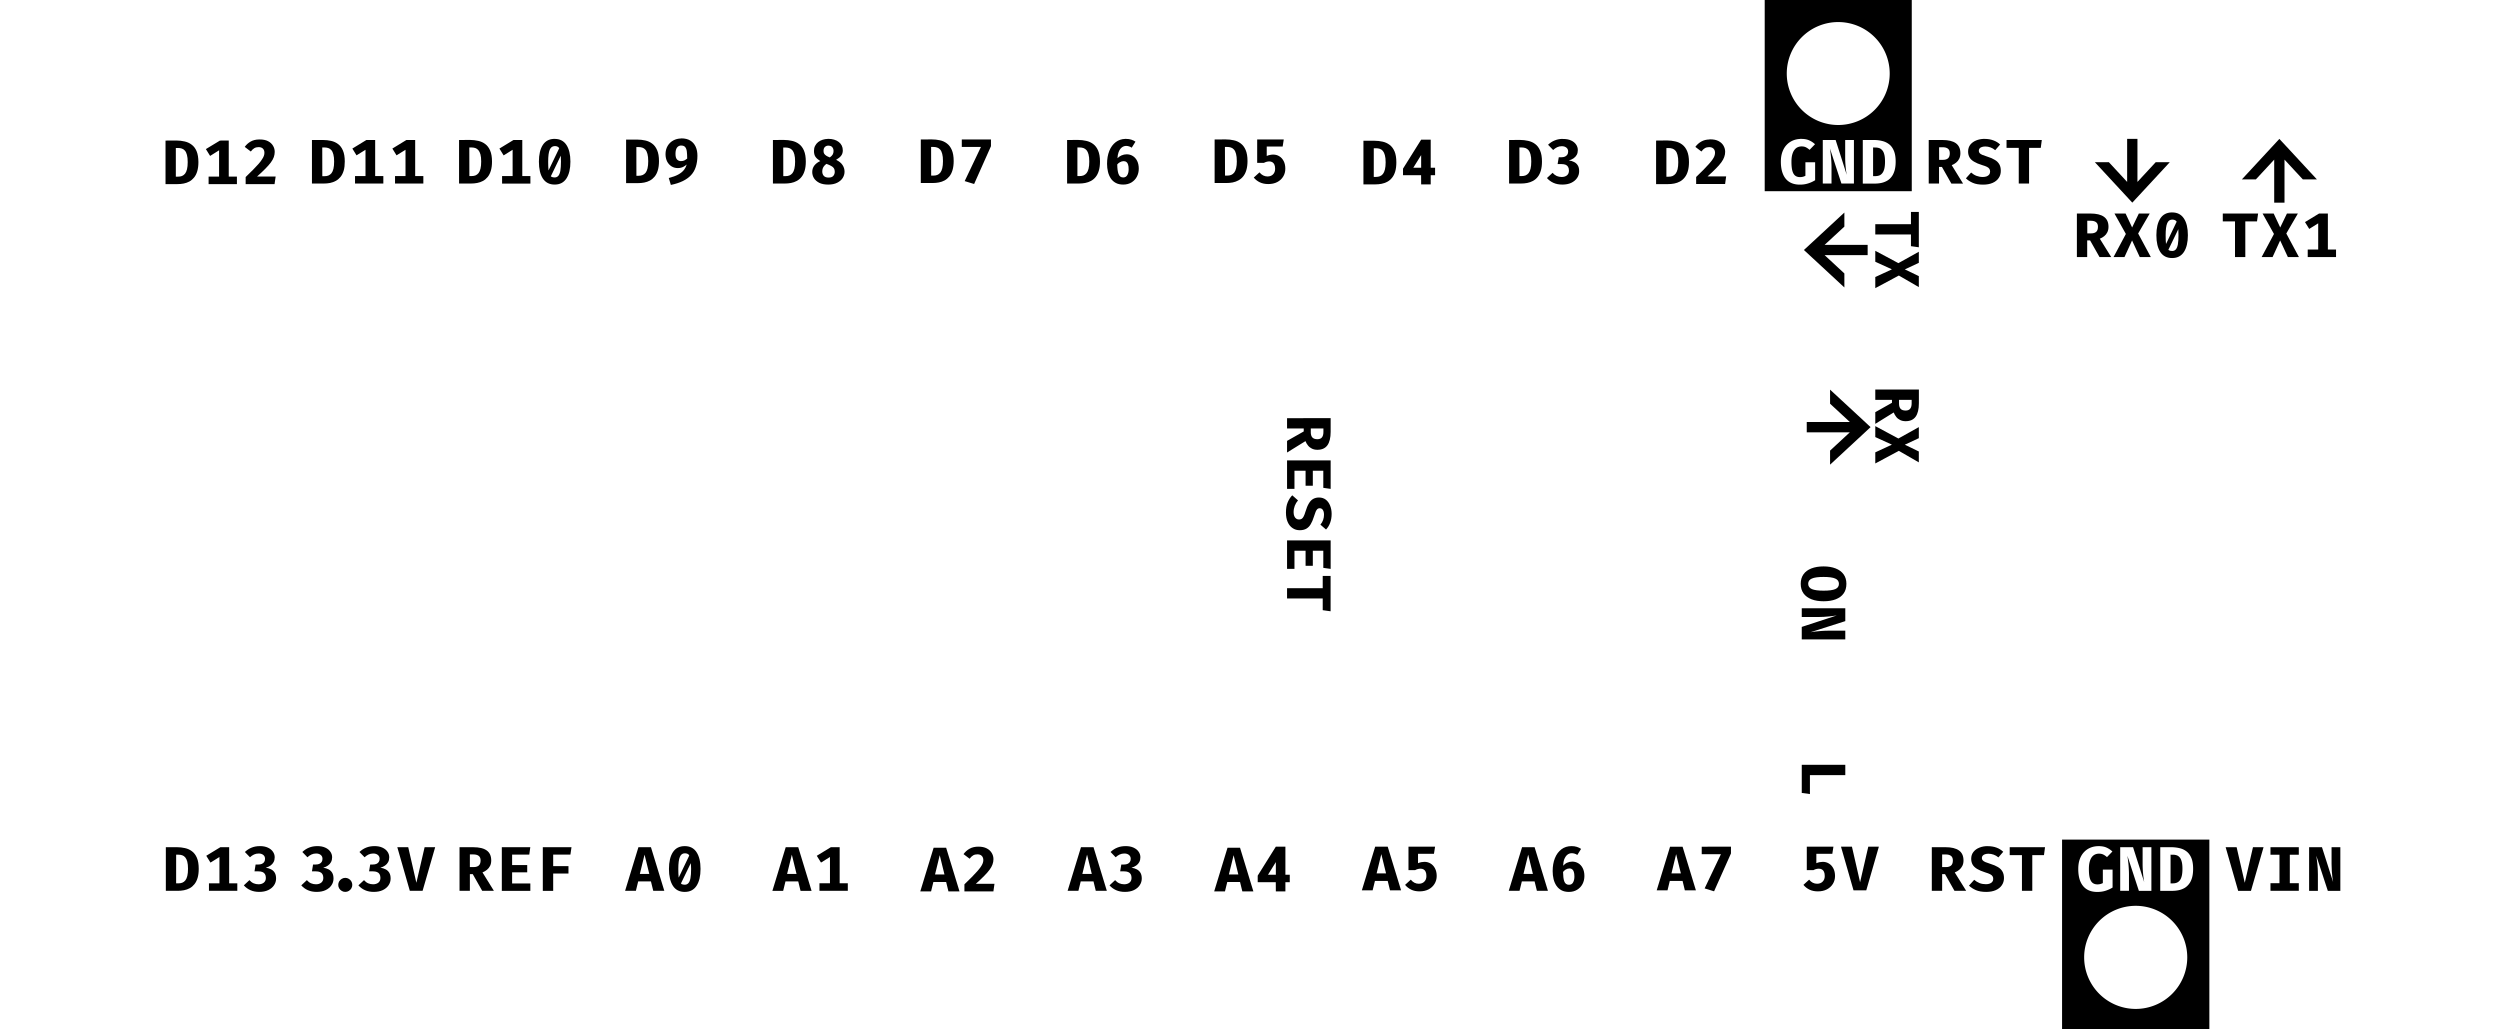 <?xml version="1.0" encoding="UTF-8" standalone="no"?>
<!-- Created with Inkscape (http://www.inkscape.org/) -->

<svg
   width="3.4in"
   height="1.4in"
   viewBox="0 0 43.18 17.78"
   version="1.1"
   id="svg5"
   sodipodi:docname="front-2x.svg"
   inkscape:version="1.1.2 (b8e25be833, 2022-02-05)"
   xmlns:inkscape="http://www.inkscape.org/namespaces/inkscape"
   xmlns:sodipodi="http://sodipodi.sourceforge.net/DTD/sodipodi-0.dtd"
   xmlns="http://www.w3.org/2000/svg"
   xmlns:svg="http://www.w3.org/2000/svg">
  <sodipodi:namedview
     id="namedview7"
     pagecolor="#ffffff"
     bordercolor="#999999"
     borderopacity="1"
     inkscape:pageshadow="0"
     inkscape:pageopacity="0"
     inkscape:pagecheckerboard="false"
     inkscape:document-units="in"
     showgrid="true"
     showguides="true"
     inkscape:guide-bbox="true"
     inkscape:snap-midpoints="false"
     inkscape:snap-object-midpoints="true"
     inkscape:zoom="4"
     inkscape:cx="151.75"
     inkscape:cy="88.75"
     inkscape:window-width="2558"
     inkscape:window-height="1253"
     inkscape:window-x="-8"
     inkscape:window-y="-8"
     inkscape:window-maximized="1"
     inkscape:current-layer="layer3"
     inkscape:snap-smooth-nodes="true"
     inkscape:snap-intersection-paths="true"
     inkscape:snap-grids="true"
     inkscape:snap-bbox="true"
     inkscape:snap-bbox-midpoints="true"
     inkscape:snap-global="true"
     inkscape:snap-nodes="true"
     inkscape:snap-others="false"
     inkscape:object-paths="true"
     inkscape:lockguides="false"
     scale-x="25.4"
     viewbox-width="43.18"
     viewbox-x="0"
     units="in">
    <inkscape:grid
       type="xygrid"
       id="grid1114"
       units="mm"
       spacingx="0.254"
       spacingy="0.254"
       empspacing="5"
       originx="-4.5617677e-07"
       originy="0" />
  </sodipodi:namedview>
  <defs
     id="defs2">
    <rect
       x="-6.75"
       y="54.5"
       width="177.25"
       height="9.5"
       id="rect95036" />
  </defs>
  <g
     inkscape:groupmode="layer"
     id="layer3"
     inkscape:label="SILKSCREEN"
     style="display:inline;mix-blend-mode:normal">
    <path
       id="text111349"
       style="font-weight:bold;font-size:1.058px;line-height:1.25;font-family:'Fira Code';-inkscape-font-specification:'Fira Code Bold';font-variant-ligatures:none;letter-spacing:0.04px;writing-mode:lr-tb;fill:#000000;stroke-width:0.265"
       d="m 22.23,7.223 v 0.178 h 0.288 v 0.051 l -0.288,0.163 v 0.201 l 0.318,-0.197 c 0.011,0.028 0.026,0.054 0.044,0.076 0.018,0.023 0.041,0.041 0.068,0.054 0.027,0.013 0.058,0.02 0.094,0.02 0.078,0 0.135,-0.026 0.173,-0.078 0.037,-0.052 0.056,-0.13 0.056,-0.232 v -0.237 z m 0.41,0.178 h 0.218 v 0.059 c 0,0.042 -0.008,0.073 -0.025,0.094 -0.016,0.021 -0.042,0.032 -0.079,0.032 -0.04,0 -0.069,-0.01 -0.087,-0.03 -0.018,-0.02 -0.027,-0.05 -0.027,-0.088 z m -0.41,0.551 v 0.492 h 0.128 V 8.13 h 0.192 v 0.26 h 0.125 V 8.13 h 0.181 v 0.296 l 0.127,0.018 v -0.492 z m 0.09,0.603 c -0.031,0.031 -0.057,0.071 -0.078,0.119 -0.021,0.048 -0.031,0.108 -0.031,0.179 0,0.064 0.01,0.119 0.03,0.164 0.02,0.046 0.048,0.08 0.084,0.104 0.036,0.025 0.077,0.037 0.124,0.037 0.046,0 0.084,-0.009 0.115,-0.027 0.03,-0.018 0.056,-0.044 0.075,-0.078 0.02,-0.034 0.038,-0.074 0.052,-0.121 0.013,-0.04 0.024,-0.071 0.033,-0.094 0.01,-0.022 0.02,-0.038 0.031,-0.047 0.011,-0.009 0.024,-0.013 0.04,-0.013 0.016,0 0.029,0.005 0.04,0.014 0.011,0.009 0.019,0.023 0.025,0.04 0.006,0.017 0.008,0.036 0.008,0.059 0,0.03 -0.005,0.06 -0.015,0.089 -0.01,0.029 -0.026,0.057 -0.047,0.082 l 0.097,0.084 c 0.031,-0.033 0.055,-0.071 0.071,-0.116 0.017,-0.045 0.026,-0.096 0.026,-0.154 0,-0.052 -0.009,-0.099 -0.026,-0.142 -0.017,-0.043 -0.042,-0.078 -0.074,-0.103 -0.033,-0.025 -0.072,-0.038 -0.118,-0.038 -0.038,0 -0.071,0.008 -0.1,0.024 -0.029,0.016 -0.054,0.042 -0.075,0.078 -0.022,0.036 -0.041,0.083 -0.059,0.142 -0.01,0.035 -0.021,0.063 -0.031,0.082 -0.01,0.02 -0.021,0.034 -0.034,0.042 -0.013,0.008 -0.029,0.012 -0.047,0.012 -0.02,0 -0.036,-0.006 -0.05,-0.016 -0.014,-0.01 -0.024,-0.025 -0.032,-0.044 -0.007,-0.019 -0.011,-0.041 -0.011,-0.066 0,-0.04 0.007,-0.077 0.02,-0.111 0.013,-0.034 0.032,-0.065 0.056,-0.093 z m -0.09,0.779 v 0.492 h 0.128 V 9.512 h 0.192 v 0.26 h 0.125 V 9.512 h 0.181 v 0.296 l 0.127,0.018 V 9.334 Z M 22.846,9.948 V 10.159 H 22.23 V 10.337 h 0.616 v 0.202 l 0.136,0.019 V 9.948 Z"
       inkscape:label="RESET" />
    <g
       id="g99435"
       inkscape:label="J2"
       style="fill:#000000">
      <path
         id="text54912"
         style="font-weight:bold;font-size:1.058px;line-height:1.25;font-family:'Fira Code';-inkscape-font-specification:'Fira Code Bold';font-variant-ligatures:none;letter-spacing:0.04px;fill:#000000;stroke-width:1"
         inkscape:label="D13"
         d="m 16.934,55.148 c -0.196,0 -0.374,0.032 -0.535,0.098 -0.161,0.064 -0.308,0.159 -0.438,0.285 l 0.332,0.344 c 0.081,-0.077 0.168,-0.136 0.26,-0.18 0.093,-0.044 0.195,-0.066 0.309,-0.066 0.122,0 0.222,0.032 0.299,0.094 0.077,0.062 0.113,0.145 0.113,0.252 0,0.082 -0.018,0.151 -0.055,0.207 -0.037,0.055 -0.088,0.096 -0.152,0.123 -0.064,0.027 -0.137,0.041 -0.221,0.041 h -0.186 l -0.072,0.447 h 0.258 c 0.103,0 0.189,0.014 0.26,0.043 0.072,0.029 0.127,0.074 0.164,0.137 0.038,0.062 0.059,0.143 0.059,0.244 0,0.135 -0.046,0.24 -0.135,0.312 -0.089,0.071 -0.203,0.107 -0.344,0.107 -0.112,0 -0.219,-0.022 -0.32,-0.064 -0.1,-0.044 -0.191,-0.113 -0.273,-0.207 l -0.365,0.34 c 0.119,0.135 0.263,0.241 0.432,0.316 0.168,0.074 0.358,0.111 0.57,0.111 0.228,10e-7 0.424,-0.039 0.588,-0.117 0.164,-0.079 0.291,-0.185 0.379,-0.316 0.089,-0.131 0.133,-0.278 0.133,-0.438 0,-0.153 -0.029,-0.278 -0.086,-0.375 -0.057,-0.097 -0.137,-0.171 -0.238,-0.223 -0.1,-0.053 -0.216,-0.09 -0.348,-0.107 0.118,-0.034 0.22,-0.08 0.307,-0.141 0.088,-0.06 0.155,-0.136 0.203,-0.225 0.048,-0.09 0.072,-0.196 0.072,-0.316 0,-0.133 -0.039,-0.252 -0.115,-0.361 -0.075,-0.111 -0.185,-0.2 -0.33,-0.266 -0.144,-0.067 -0.318,-0.1 -0.523,-0.1 z m -6.125,0.07 v 2.844 h 0.766 c 0.142,0 0.282,-0.013 0.416,-0.039 0.134,-0.026 0.259,-0.07 0.375,-0.133 0.116,-0.063 0.217,-0.15 0.305,-0.26 0.089,-0.109 0.158,-0.246 0.207,-0.41 0.049,-0.165 0.074,-0.363 0.074,-0.594 0,-0.294 -0.04,-0.534 -0.119,-0.717 -0.079,-0.185 -0.187,-0.326 -0.322,-0.426 -0.134,-0.101 -0.286,-0.17 -0.457,-0.207 -0.17,-0.038 -0.345,-0.059 -0.527,-0.059 z m 3.553,0 -0.918,0.559 0.275,0.445 0.584,-0.365 v 1.715 H 13.619 V 58.062 h 1.848 v -0.49 h -0.531 V 55.219 Z m -2.881,0.488 H 11.625 c 0.089,0 0.171,0.012 0.248,0.037 0.077,0.025 0.143,0.071 0.199,0.137 0.057,0.066 0.101,0.157 0.133,0.277 0.033,0.12 0.049,0.277 0.049,0.469 0,0.187 -0.015,0.342 -0.045,0.465 -0.03,0.123 -0.073,0.22 -0.129,0.291 -0.056,0.07 -0.123,0.12 -0.201,0.15 -0.077,0.029 -0.161,0.043 -0.254,0.043 h -0.145 z"
         transform="scale(0.265)" />
      <path
         id="text57398"
         style="font-weight:bold;font-size:1.058px;line-height:1.25;font-family:'Fira Code';-inkscape-font-specification:'Fira Code Bold';font-variant-ligatures:none;fill:#000000;stroke-width:1"
         inkscape:label="3.3V"
         d="m 20.678,55.148 c -0.196,0 -0.374,0.032 -0.535,0.098 -0.161,0.064 -0.308,0.159 -0.438,0.285 l 0.332,0.344 c 0.081,-0.077 0.168,-0.136 0.26,-0.18 0.093,-0.044 0.195,-0.066 0.309,-0.066 0.122,0 0.222,0.032 0.299,0.094 0.077,0.062 0.113,0.145 0.113,0.252 0,0.082 -0.018,0.151 -0.055,0.207 -0.037,0.055 -0.088,0.096 -0.152,0.123 -0.064,0.027 -0.137,0.041 -0.221,0.041 h -0.186 l -0.072,0.447 h 0.258 c 0.103,0 0.189,0.014 0.26,0.043 0.072,0.029 0.127,0.074 0.164,0.137 0.038,0.062 0.059,0.143 0.059,0.244 0,0.135 -0.046,0.24 -0.135,0.312 -0.089,0.071 -0.203,0.107 -0.344,0.107 -0.112,0 -0.219,-0.022 -0.32,-0.064 C 20.174,57.529 20.082,57.46 20,57.365 l -0.363,0.34 c 0.119,0.135 0.261,0.241 0.43,0.316 0.168,0.074 0.358,0.111 0.57,0.111 0.228,10e-7 0.424,-0.039 0.588,-0.117 0.164,-0.079 0.291,-0.185 0.379,-0.316 0.089,-0.131 0.133,-0.278 0.133,-0.438 0,-0.153 -0.029,-0.278 -0.086,-0.375 -0.057,-0.097 -0.137,-0.171 -0.238,-0.223 -0.1,-0.053 -0.214,-0.09 -0.346,-0.107 0.118,-0.034 0.219,-0.08 0.305,-0.141 0.088,-0.06 0.155,-0.136 0.203,-0.225 0.048,-0.09 0.072,-0.196 0.072,-0.316 0,-0.133 -0.039,-0.252 -0.115,-0.361 -0.075,-0.111 -0.185,-0.2 -0.33,-0.266 -0.144,-0.067 -0.318,-0.1 -0.523,-0.1 z m 3.723,0 c -0.196,0 -0.374,0.032 -0.535,0.098 -0.161,0.064 -0.308,0.159 -0.438,0.285 l 0.334,0.344 c 0.081,-0.077 0.166,-0.136 0.258,-0.18 0.093,-0.044 0.195,-0.066 0.309,-0.066 0.122,0 0.222,0.032 0.299,0.094 0.077,0.062 0.115,0.145 0.115,0.252 0,0.082 -0.02,0.151 -0.057,0.207 -0.037,0.055 -0.086,0.096 -0.15,0.123 -0.064,0.027 -0.139,0.041 -0.223,0.041 h -0.184 l -0.074,0.447 H 24.312 c 0.103,0 0.189,0.014 0.26,0.043 0.072,0.029 0.127,0.074 0.164,0.137 0.038,0.062 0.059,0.143 0.059,0.244 0,0.135 -0.044,0.24 -0.133,0.312 -0.089,0.071 -0.205,0.107 -0.346,0.107 -0.112,0 -0.219,-0.022 -0.32,-0.064 -0.1,-0.044 -0.189,-0.113 -0.271,-0.207 l -0.365,0.34 c 0.119,0.135 0.261,0.241 0.43,0.316 0.168,0.074 0.358,0.111 0.57,0.111 0.228,10e-7 0.426,-0.039 0.59,-0.117 0.164,-0.079 0.289,-0.185 0.377,-0.316 0.089,-0.131 0.133,-0.278 0.133,-0.438 0,-0.153 -0.029,-0.278 -0.086,-0.375 -0.057,-0.097 -0.137,-0.171 -0.238,-0.223 -0.1,-0.053 -0.214,-0.09 -0.346,-0.107 0.118,-0.034 0.219,-0.08 0.305,-0.141 0.088,-0.06 0.155,-0.136 0.203,-0.225 0.048,-0.09 0.072,-0.196 0.072,-0.316 0,-0.133 -0.039,-0.252 -0.115,-0.361 -0.075,-0.111 -0.185,-0.2 -0.33,-0.266 -0.144,-0.067 -0.318,-0.1 -0.523,-0.1 z m 1.494,0.07 0.816,2.844 h 0.832 l 0.82,-2.844 h -0.688 l -0.537,2.318 -0.531,-2.318 z m -3.391,1.998 c -0.083,0 -0.159,0.022 -0.229,0.064 -0.07,0.041 -0.127,0.096 -0.168,0.166 -0.041,0.068 -0.061,0.145 -0.061,0.229 0,0.082 0.02,0.157 0.061,0.227 0.041,0.07 0.098,0.125 0.168,0.166 0.07,0.042 0.145,0.064 0.229,0.064 0.085,10e-7 0.162,-0.022 0.23,-0.064 0.07,-0.041 0.125,-0.096 0.166,-0.166 0.041,-0.07 0.061,-0.145 0.061,-0.227 0,-0.083 -0.02,-0.16 -0.061,-0.229 -0.041,-0.07 -0.096,-0.125 -0.166,-0.166 -0.068,-0.042 -0.146,-0.064 -0.23,-0.064 z"
         transform="scale(0.265)" />
      <path
         id="text76286"
         style="font-weight:bold;font-size:1.058px;line-height:1.25;font-family:'Fira Code';-inkscape-font-specification:'Fira Code Bold';font-variant-ligatures:none;letter-spacing:0.04px;fill:#000000;stroke-width:1"
         inkscape:label="REF"
         d="M 29.951,55.219 V 58.062 H 30.625 v -1.088 h 0.189 l 0.615,1.088 h 0.762 l -0.744,-1.201 c 0.107,-0.042 0.203,-0.098 0.289,-0.168 0.086,-0.07 0.154,-0.155 0.205,-0.256 0.051,-0.101 0.076,-0.22 0.076,-0.355 0,-0.294 -0.098,-0.511 -0.295,-0.652 -0.197,-0.141 -0.49,-0.211 -0.877,-0.211 z m 2.756,0 v 2.844 h 1.859 v -0.482 h -1.188 v -0.727 h 0.984 v -0.473 h -0.984 v -0.682 h 1.119 l 0.066,-0.48 z m 2.672,0 v 2.844 h 0.676 v -1.129 h 0.996 v -0.482 h -0.996 v -0.752 h 1.123 l 0.07,-0.48 z M 30.625,55.689 h 0.223 c 0.157,0 0.276,0.033 0.355,0.096 0.081,0.062 0.121,0.16 0.121,0.297 0,0.15 -0.039,0.26 -0.115,0.328 -0.077,0.068 -0.188,0.104 -0.334,0.104 h -0.25 z"
         transform="scale(0.265)" />
      <path
         id="text77256"
         style="font-weight:bold;font-size:1.058px;line-height:1.25;font-family:'Fira Code';-inkscape-font-specification:'Fira Code Bold';font-variant-ligatures:none;letter-spacing:0.04px;fill:#000000;stroke-width:1"
         inkscape:label="A0"
         d="m 44.629,55.148 c -0.342,0 -0.597,0.13 -0.77,0.393 -0.171,0.261 -0.258,0.626 -0.258,1.094 10e-7,0.469 0.087,0.836 0.258,1.102 0.172,0.264 0.428,0.396 0.77,0.396 0.339,10e-7 0.595,-0.133 0.768,-0.396 0.174,-0.265 0.262,-0.633 0.262,-1.102 0,-0.468 -0.088,-0.833 -0.262,-1.094 -0.172,-0.263 -0.428,-0.393 -0.768,-0.393 z m -3.018,0.07 -0.869,2.844 h 0.703 l 0.15,-0.613 h 0.832 l 0.15,0.613 h 0.721 l -0.871,-2.844 z m 3.018,0.398 c 0.108,0 0.193,0.027 0.252,0.08 0.017,0.015 0.029,0.044 0.043,0.066 l -0.686,1.434 c -0.002,-0.016 -0.006,-0.022 -0.008,-0.039 -0.012,-0.135 -0.02,-0.31 -0.02,-0.523 0,-0.368 0.035,-0.629 0.102,-0.783 0.067,-0.156 0.171,-0.234 0.316,-0.234 z m -2.619,0.086 0.309,1.258 h -0.615 z m 3.014,0.555 c 0.009,0.118 0.021,0.212 0.021,0.377 0,0.253 -0.014,0.456 -0.043,0.607 -0.029,0.15 -0.075,0.259 -0.137,0.324 -0.06,0.066 -0.139,0.098 -0.236,0.098 -0.082,10e-7 -0.15,-0.014 -0.205,-0.041 -0.016,-0.009 -0.025,-0.034 -0.039,-0.047 z"
         transform="scale(0.265)" />
      <path
         id="text78498"
         style="font-weight:bold;font-size:1.058px;line-height:1.25;font-family:'Fira Code';-inkscape-font-specification:'Fira Code Bold';font-variant-ligatures:none;letter-spacing:0.04px;fill:#000000;stroke-width:1"
         inkscape:label="A1"
         d="m 51.211,55.219 -0.869,2.844 h 0.703 l 0.15,-0.615 h 0.832 l 0.15,0.615 h 0.719 l -0.869,-2.844 z m 2.941,0 -0.916,0.559 0.275,0.443 0.584,-0.365 v 1.715 H 53.41 V 58.062 h 1.848 v -0.492 h -0.531 V 55.219 Z m -2.543,0.484 0.307,1.258 h -0.615 z"
         transform="scale(0.265)" />
      <path
         id="text79690"
         style="font-weight:bold;font-size:1.058px;line-height:1.25;font-family:'Fira Code';-inkscape-font-specification:'Fira Code Bold';font-variant-ligatures:none;letter-spacing:0.04px;fill:#000000;stroke-width:1"
         inkscape:label="A2"
         d="m 63.771,55.182 c -0.228,0 -0.42,0.046 -0.576,0.135 -0.156,0.088 -0.288,0.204 -0.395,0.352 l 0.398,0.301 c 0.074,-0.101 0.151,-0.176 0.23,-0.221 0.079,-0.045 0.171,-0.066 0.279,-0.066 0.122,0 0.216,0.033 0.281,0.1 0.067,0.067 0.102,0.159 0.102,0.273 0,0.067 -0.013,0.137 -0.039,0.209 -0.026,0.071 -0.068,0.15 -0.127,0.234 -0.057,0.085 -0.135,0.181 -0.23,0.289 -0.094,0.108 -0.21,0.232 -0.348,0.371 -0.138,0.139 -0.301,0.3 -0.488,0.48 v 0.459 h 1.889 l 0.07,-0.494 h -1.215 c 0.216,-0.193 0.397,-0.365 0.543,-0.514 0.148,-0.149 0.267,-0.285 0.355,-0.406 0.089,-0.123 0.153,-0.238 0.191,-0.348 0.04,-0.111 0.059,-0.225 0.059,-0.34 0,-0.145 -0.037,-0.277 -0.111,-0.4 -0.072,-0.124 -0.182,-0.226 -0.328,-0.301 -0.145,-0.075 -0.325,-0.113 -0.541,-0.113 z m -2.92,0.072 -0.869,2.844 h 0.703 l 0.15,-0.613 h 0.832 l 0.15,0.613 h 0.721 l -0.871,-2.844 z m 0.398,0.484 0.309,1.258 h -0.615 z"
         transform="scale(0.265)" />
      <path
         id="text80640"
         style="font-weight:bold;font-size:1.058px;line-height:1.25;font-family:'Fira Code';-inkscape-font-specification:'Fira Code Bold';font-variant-ligatures:none;letter-spacing:0.04px;fill:#000000;stroke-width:1"
         inkscape:label="A3"
         d="m 73.357,55.148 c -0.196,0 -0.374,0.032 -0.535,0.098 -0.161,0.064 -0.308,0.159 -0.438,0.285 l 0.332,0.344 c 0.081,-0.077 0.166,-0.136 0.258,-0.18 0.093,-0.044 0.197,-0.066 0.311,-0.066 0.122,0 0.22,0.032 0.297,0.094 0.077,0.062 0.115,0.145 0.115,0.252 0,0.082 -0.018,0.151 -0.055,0.207 -0.037,0.055 -0.088,0.096 -0.152,0.123 -0.064,0.027 -0.137,0.041 -0.221,0.041 h -0.186 l -0.074,0.447 h 0.26 c 0.103,0 0.189,0.014 0.26,0.043 0.072,0.029 0.127,0.074 0.164,0.137 0.038,0.062 0.057,0.143 0.057,0.244 0,0.135 -0.044,0.24 -0.133,0.312 -0.089,0.071 -0.203,0.107 -0.344,0.107 -0.112,0 -0.219,-0.022 -0.32,-0.064 -0.1,-0.044 -0.191,-0.113 -0.273,-0.207 l -0.365,0.34 c 0.119,0.135 0.263,0.241 0.432,0.316 0.168,0.074 0.358,0.111 0.57,0.111 0.228,10e-7 0.424,-0.039 0.588,-0.117 0.164,-0.079 0.289,-0.185 0.377,-0.316 0.089,-0.131 0.135,-0.278 0.135,-0.438 0,-0.153 -0.029,-0.278 -0.086,-0.375 -0.057,-0.097 -0.137,-0.171 -0.238,-0.223 -0.1,-0.053 -0.216,-0.09 -0.348,-0.107 0.118,-0.034 0.22,-0.08 0.307,-0.141 0.088,-0.06 0.155,-0.136 0.203,-0.225 0.048,-0.09 0.072,-0.196 0.072,-0.316 0,-0.133 -0.039,-0.252 -0.115,-0.361 -0.075,-0.111 -0.185,-0.2 -0.33,-0.266 -0.144,-0.067 -0.318,-0.1 -0.523,-0.1 z m -2.902,0.07 -0.871,2.844 h 0.703 L 70.438,57.449 h 0.834 l 0.148,0.613 h 0.721 l -0.869,-2.844 z m 0.396,0.484 0.309,1.258 h -0.615 z"
         transform="scale(0.265)" />
      <path
         id="path101921"
         style="font-weight:bold;font-size:1.058px;line-height:1.25;font-family:'Fira Code';-inkscape-font-specification:'Fira Code Bold';font-variant-ligatures:none;letter-spacing:0.04px;fill:#000000;stroke-width:1"
         inkscape:label="A4"
         d="m 83.156,55.182 -1.182,1.889 V 57.5 h 1.178 l 0.004,0.598 h 0.623 V 57.5 h 0.285 v -0.486 h -0.285 v -1.832 z m -3.15,0.072 -0.869,2.844 h 0.703 l 0.15,-0.613 h 0.832 l 0.15,0.613 h 0.719 l -0.869,-2.844 z m 0.398,0.484 0.307,1.258 H 80.096 Z M 83.156,56.188 v 0.826 h -0.512 z"
         transform="scale(0.265)" />
      <path
         id="text82782"
         style="font-weight:bold;font-size:1.058px;line-height:1.25;font-family:'Fira Code';-inkscape-font-specification:'Fira Code Bold';font-variant-ligatures:none;letter-spacing:0.04px;fill:#000000;stroke-width:1"
         inkscape:label="A5"
         d="m 89.631,55.184 -0.869,2.844 h 0.703 l 0.15,-0.613 h 0.832 l 0.15,0.613 h 0.721 l -0.871,-2.844 z m 2.17,0 v 1.527 h 0.436 c 0.063,-0.036 0.125,-0.059 0.184,-0.072 0.059,-0.014 0.114,-0.021 0.166,-0.021 0.077,0 0.144,0.016 0.201,0.049 0.057,0.031 0.101,0.083 0.133,0.154 0.033,0.071 0.049,0.166 0.049,0.283 0,0.148 -0.045,0.268 -0.137,0.359 -0.09,0.092 -0.211,0.137 -0.361,0.137 -0.098,0 -0.193,-0.021 -0.283,-0.066 -0.089,-0.046 -0.168,-0.114 -0.236,-0.201 l -0.373,0.34 c 0.105,0.129 0.238,0.233 0.396,0.311 0.159,0.077 0.34,0.113 0.547,0.113 0.223,0 0.419,-0.043 0.586,-0.129 0.167,-0.088 0.296,-0.208 0.389,-0.359 0.094,-0.152 0.143,-0.322 0.143,-0.514 0,-0.191 -0.037,-0.356 -0.109,-0.494 -0.071,-0.138 -0.167,-0.245 -0.289,-0.318 -0.12,-0.074 -0.254,-0.111 -0.4,-0.111 -0.063,0 -0.131,0.008 -0.205,0.021 -0.074,0.014 -0.145,0.036 -0.215,0.068 v -0.613 h 1.039 l 0.072,-0.463 z m -1.771,0.484 0.309,1.258 h -0.615 z"
         transform="scale(0.265)" />
      <path
         id="text83938"
         style="font-weight:bold;font-size:1.058px;line-height:1.25;font-family:'Fira Code';-inkscape-font-specification:'Fira Code Bold';font-variant-ligatures:none;letter-spacing:0.04px;fill:#000000;stroke-width:1"
         inkscape:label="A6"
         d="m 102.43,55.148 c -0.256,-10e-7 -0.476,0.069 -0.66,0.207 -0.183,0.138 -0.324,0.329 -0.424,0.574 -0.099,0.245 -0.148,0.528 -0.148,0.848 0,0.183 0.019,0.355 0.059,0.52 0.04,0.163 0.103,0.308 0.188,0.434 0.085,0.124 0.194,0.222 0.328,0.295 0.134,0.071 0.296,0.107 0.484,0.107 0.206,0 0.385,-0.048 0.535,-0.141 0.152,-0.093 0.27,-0.217 0.352,-0.373 0.082,-0.157 0.123,-0.331 0.123,-0.521 1e-5,-0.201 -0.036,-0.37 -0.107,-0.51 -0.071,-0.141 -0.167,-0.248 -0.287,-0.32 -0.12,-0.074 -0.255,-0.111 -0.402,-0.111 -0.112,0 -0.225,0.026 -0.34,0.076 -0.093,0.041 -0.172,0.114 -0.248,0.191 0.009,-0.151 0.024,-0.294 0.065,-0.404 0.051,-0.134 0.118,-0.237 0.203,-0.307 0.086,-0.07 0.184,-0.104 0.293,-0.104 0.06,0 0.122,0.01 0.184,0.029 0.063,0.018 0.121,0.046 0.176,0.086 l 0.246,-0.395 c -0.079,-0.056 -0.171,-0.1 -0.275,-0.133 -0.103,-0.033 -0.216,-0.049 -0.342,-0.049 z m -3.225,0.07 -0.869,2.844 h 0.703 l 0.15,-0.613 h 0.832 l 0.15,0.613 h 0.719 l -0.869,-2.844 z m 0.398,0.484 0.307,1.258 h -0.615 z m 2.697,0.9 c 0.067,0 0.123,0.019 0.17,0.055 0.046,0.034 0.083,0.09 0.107,0.168 0.026,0.077 0.039,0.179 0.039,0.309 0,0.148 -0.029,0.275 -0.086,0.379 -0.056,0.104 -0.146,0.154 -0.268,0.154 -0.153,0 -0.258,-0.078 -0.312,-0.236 -0.047,-0.136 -0.069,-0.345 -0.074,-0.6 0.052,-0.06 0.106,-0.119 0.17,-0.156 0.083,-0.048 0.168,-0.072 0.254,-0.072 z"
         transform="scale(0.265)" />
      <path
         id="text86856"
         style="font-weight:bold;font-size:1.058px;line-height:1.25;font-family:'Fira Code';-inkscape-font-specification:'Fira Code Bold';font-variant-ligatures:none;letter-spacing:0.04px;fill:#000000;stroke-width:1"
         inkscape:label="A7"
         d="m 108.85,55.186 -0.871,2.844 h 0.705 l 0.148,-0.613 h 0.834 l 0.148,0.613 h 0.721 l -0.869,-2.844 z m 2.064,0 v 0.488 h 1.25 l -1.061,2.23 0.615,0.189 1.102,-2.469 v -0.439 z m -1.668,0.484 0.309,1.258 h -0.615 z"
         transform="scale(0.265)" />
      <path
         id="text87694"
         style="font-weight:bold;font-size:1.058px;line-height:1.25;font-family:'Fira Code';-inkscape-font-specification:'Fira Code Bold';font-variant-ligatures:none;letter-spacing:0.04px;fill:#000000;stroke-width:1"
         inkscape:label="5V"
         d="m 117.762,55.184 v 1.527 h 0.438 c 0.063,-0.036 0.123,-0.059 0.182,-0.072 0.059,-0.014 0.114,-0.021 0.166,-0.021 0.077,0 0.144,0.016 0.201,0.049 0.057,0.031 0.103,0.083 0.135,0.154 0.033,0.071 0.049,0.166 0.049,0.283 0,0.148 -0.047,0.268 -0.139,0.359 -0.09,0.092 -0.209,0.137 -0.359,0.137 -0.099,0 -0.193,-0.021 -0.283,-0.066 -0.089,-0.046 -0.168,-0.114 -0.236,-0.201 l -0.373,0.34 c 0.105,0.129 0.236,0.233 0.395,0.311 0.159,0.077 0.342,0.113 0.549,0.113 0.223,0 0.417,-0.043 0.584,-0.129 0.167,-0.088 0.298,-0.208 0.391,-0.359 0.094,-0.152 0.141,-0.322 0.141,-0.514 0,-0.191 -0.037,-0.356 -0.109,-0.494 -0.071,-0.138 -0.167,-0.245 -0.289,-0.318 -0.12,-0.074 -0.252,-0.111 -0.398,-0.111 -0.063,0 -0.131,0.008 -0.205,0.021 -0.074,0.014 -0.147,0.036 -0.217,0.068 v -0.613 h 1.041 l 0.072,-0.463 z m 2.229,0 0.816,2.844 h 0.832 l 0.82,-2.844 h -0.689 l -0.535,2.318 -0.531,-2.318 z"
         transform="scale(0.265)" />
      <path
         id="text88446"
         style="font-weight:bold;font-size:1.058px;line-height:1.25;font-family:'Fira Code';-inkscape-font-specification:'Fira Code Bold';font-variant-ligatures:none;letter-spacing:0.04px;fill:#000000;stroke-width:1"
         inkscape:label="RST"
         d="m 129.549,55.148 c -0.196,0 -0.374,0.032 -0.537,0.098 -0.163,0.064 -0.292,0.158 -0.389,0.281 -0.096,0.123 -0.145,0.272 -0.145,0.445 0,0.144 0.03,0.269 0.09,0.377 0.061,0.108 0.161,0.203 0.295,0.285 0.135,0.082 0.314,0.158 0.535,0.227 0.133,0.04 0.235,0.077 0.309,0.115 0.075,0.038 0.129,0.083 0.16,0.131 0.032,0.048 0.047,0.106 0.047,0.176 0,0.074 -0.019,0.137 -0.059,0.189 -0.04,0.052 -0.095,0.09 -0.166,0.117 -0.071,0.027 -0.154,0.041 -0.248,0.041 -0.152,0 -0.291,-0.023 -0.418,-0.072 -0.127,-0.051 -0.244,-0.123 -0.35,-0.215 l -0.34,0.379 c 0.119,0.116 0.269,0.214 0.449,0.293 0.182,0.078 0.406,0.117 0.674,0.117 0.242,0 0.449,-0.039 0.621,-0.115 0.172,-0.077 0.305,-0.183 0.396,-0.318 0.093,-0.135 0.141,-0.29 0.141,-0.467 0,-0.175 -0.035,-0.321 -0.104,-0.436 -0.067,-0.115 -0.164,-0.21 -0.293,-0.285 -0.127,-0.077 -0.28,-0.143 -0.459,-0.197 -0.15,-0.048 -0.269,-0.089 -0.354,-0.125 -0.085,-0.037 -0.144,-0.076 -0.178,-0.117 -0.034,-0.041 -0.053,-0.09 -0.053,-0.15 0,-0.062 0.019,-0.113 0.055,-0.154 0.036,-0.041 0.084,-0.071 0.148,-0.092 0.064,-0.022 0.14,-0.033 0.225,-0.033 0.115,0 0.227,0.019 0.338,0.059 0.111,0.038 0.215,0.099 0.311,0.18 l 0.316,-0.365 c -0.123,-0.118 -0.267,-0.209 -0.436,-0.271 -0.168,-0.064 -0.364,-0.096 -0.584,-0.096 z m -3.639,0.07 v 2.844 h 0.674 v -1.088 h 0.189 l 0.615,1.088 h 0.762 l -0.744,-1.199 c 0.107,-0.042 0.203,-0.098 0.289,-0.168 0.086,-0.07 0.154,-0.157 0.205,-0.258 0.051,-0.101 0.076,-0.218 0.076,-0.354 0,-0.294 -0.098,-0.511 -0.295,-0.652 -0.197,-0.141 -0.49,-0.213 -0.877,-0.213 z m 5.078,0 v 0.516 h 0.797 V 58.062 h 0.674 v -2.328 h 0.762 l 0.068,-0.516 z m -4.404,0.473 h 0.223 c 0.157,0 0.276,0.031 0.355,0.094 0.081,0.062 0.121,0.162 0.121,0.299 0,0.15 -0.039,0.26 -0.115,0.328 -0.077,0.068 -0.188,0.102 -0.334,0.102 h -0.25 z"
         transform="scale(0.265)" />
      <path
         id="rect2281"
         style="font-variation-settings:'wght' 700;opacity:1;fill:#000000;stroke-width:0"
         inkscape:label="GND"
         d="M 134.4,54.721 V 67.199 H 144 V 54.721 Z m 2.377,0.428 c 0.208,-10e-7 0.383,0.031 0.525,0.096 0.142,0.064 0.268,0.149 0.379,0.254 l -0.354,0.365 c -0.086,-0.077 -0.169,-0.133 -0.248,-0.17 -0.079,-0.037 -0.168,-0.055 -0.27,-0.055 -0.096,0 -0.185,0.018 -0.266,0.057 -0.079,0.037 -0.149,0.095 -0.209,0.176 -0.059,0.079 -0.104,0.183 -0.137,0.311 -0.033,0.126 -0.049,0.278 -0.049,0.457 0,0.248 0.019,0.445 0.059,0.592 0.041,0.146 0.103,0.25 0.186,0.314 0.082,0.063 0.185,0.096 0.311,0.096 0.067,0 0.131,-0.008 0.189,-0.023 0.059,-0.016 0.113,-0.037 0.164,-0.062 v -0.65 -0.229 h 0.635 v 1.17 c -0.142,0.088 -0.295,0.157 -0.459,0.209 -0.163,0.052 -0.341,0.078 -0.535,0.078 -0.269,10e-7 -0.497,-0.056 -0.682,-0.17 -0.185,-0.115 -0.324,-0.284 -0.42,-0.506 -0.094,-0.223 -0.141,-0.497 -0.141,-0.822 0,-0.242 0.033,-0.456 0.1,-0.641 0.068,-0.186 0.163,-0.34 0.283,-0.465 0.12,-0.126 0.26,-0.221 0.42,-0.285 0.16,-0.064 0.333,-0.096 0.518,-0.096 z m 1.412,0.07 h 0.838 l 0.727,2.275 c -0.015,-0.086 -0.03,-0.188 -0.047,-0.307 -0.015,-0.12 -0.028,-0.255 -0.039,-0.402 -0.011,-0.148 -0.018,-0.307 -0.018,-0.477 V 55.219 h 0.572 v 2.844 h -0.816 l -0.748,-2.287 c 0.01,0.062 0.02,0.135 0.031,0.223 0.012,0.086 0.024,0.184 0.035,0.291 0.011,0.105 0.018,0.217 0.025,0.336 0.007,0.119 0.012,0.241 0.012,0.365 V 58.062 h -0.572 z m 2.611,0 h 0.717 c 0.182,0 0.358,0.02 0.527,0.059 0.171,0.037 0.323,0.106 0.457,0.207 0.135,0.1 0.243,0.241 0.322,0.426 0.079,0.183 0.119,0.423 0.119,0.717 0,0.231 -0.025,0.428 -0.074,0.594 -0.049,0.164 -0.118,0.301 -0.207,0.41 -0.087,0.109 -0.188,0.197 -0.305,0.26 -0.116,0.063 -0.241,0.107 -0.375,0.133 -0.134,0.026 -0.272,0.039 -0.414,0.039 h -0.768 z m 0.672,0.488 v 1.869 h 0.145 c 0.093,0 0.177,-0.014 0.254,-0.043 0.078,-0.03 0.145,-0.081 0.201,-0.15 0.056,-0.071 0.099,-0.168 0.129,-0.291 0.03,-0.123 0.045,-0.277 0.045,-0.465 0,-0.191 -0.016,-0.348 -0.049,-0.469 -0.032,-0.12 -0.075,-0.212 -0.133,-0.277 -0.056,-0.066 -0.123,-0.112 -0.199,-0.137 -0.077,-0.025 -0.159,-0.037 -0.248,-0.037 z m -2.273,3.332 a 3.36,3.36 0 0 1 3.361,3.361 3.36,3.36 0 0 1 -3.361,3.359 3.36,3.36 0 0 1 -3.359,-3.359 3.36,3.36 0 0 1 3.359,-3.361 z"
         transform="scale(0.265)" />
      <path
         id="text91188"
         style="font-weight:bold;font-size:1.058px;line-height:1.25;font-family:'Fira Code';-inkscape-font-specification:'Fira Code Bold';font-variant-ligatures:none;letter-spacing:0.04px;fill:#000000;stroke-width:1"
         inkscape:label="VIN"
         d="m 145.062,55.219 0.816,2.844 h 0.834 l 0.82,-2.844 h -0.689 l -0.535,2.318 -0.531,-2.318 z m 2.922,0 v 0.492 h 0.586 v 1.855 h -0.586 V 58.062 h 1.846 v -0.496 h -0.586 v -1.855 h 0.586 V 55.219 Z m 2.518,0 v 2.844 h 0.572 v -1.074 c 0,-0.124 -0.003,-0.246 -0.01,-0.365 -0.007,-0.119 -0.016,-0.231 -0.027,-0.336 -0.011,-0.107 -0.023,-0.203 -0.035,-0.289 -0.011,-0.088 -0.022,-0.163 -0.031,-0.225 l 0.75,2.289 h 0.816 v -2.844 h -0.572 v 1.09 c 0,0.17 0.005,0.327 0.016,0.475 0.011,0.148 0.024,0.282 0.039,0.402 0.016,0.119 0.032,0.222 0.047,0.309 l -0.727,-2.275 z"
         transform="scale(0.265)" />
    </g>
    <g
       id="g54314"
       inkscape:label="J1"
       style="fill:#000000">
      <path
         id="path99519"
         style="font-weight:bold;font-size:1.058px;line-height:1.25;font-family:'Fira Code';-inkscape-font-specification:'Fira Code Bold';font-variant-ligatures:none;letter-spacing:0.04px;fill:#000000;stroke-width:0.265"
         d="m 4.473,2.409 c -0.056,0.001 -0.103,0.013 -0.142,0.035 -0.041,0.023 -0.076,0.054 -0.104,0.093 l 0.105,0.08 c 0.02,-0.027 0.04,-0.046 0.061,-0.058 0.021,-0.012 0.046,-0.018 0.074,-0.018 0.032,0 0.057,0.009 0.074,0.026 0.018,0.018 0.026,0.042 0.026,0.072 0,0.018 -0.003,0.036 -0.01,0.055 -0.007,0.019 -0.018,0.04 -0.034,0.062 C 4.51,2.779 4.489,2.804 4.464,2.833 4.439,2.861 4.408,2.894 4.372,2.931 4.335,2.968 4.292,3.01 4.243,3.058 V 3.18 H 4.742 L 4.761,3.049 H 4.44 c 0.057,-0.051 0.105,-0.096 0.144,-0.136 0.039,-0.039 0.07,-0.075 0.094,-0.107 0.024,-0.033 0.041,-0.063 0.051,-0.092 0.01,-0.029 0.016,-0.06 0.016,-0.09 0,-0.038 -0.009,-0.073 -0.029,-0.106 -0.019,-0.033 -0.048,-0.06 -0.087,-0.08 -0.038,-0.02 -0.086,-0.029 -0.144,-0.029 -0.004,0 -0.007,-9.18e-5 -0.011,0 z m -1.614,0.019 v 0.752 h 0.203 c 0.038,0 0.075,-0.003 0.11,-0.01 0.035,-0.007 0.068,-0.018 0.099,-0.035 0.031,-0.017 0.057,-0.04 0.081,-0.069 0.024,-0.029 0.042,-0.065 0.055,-0.109 0.013,-0.044 0.02,-0.096 0.02,-0.157 C 3.426,2.722 3.416,2.659 3.395,2.61 3.374,2.561 3.345,2.524 3.309,2.498 3.274,2.471 3.234,2.453 3.188,2.443 3.144,2.433 3.097,2.427 3.049,2.427 Z m 0.94,0 L 3.556,2.575 3.629,2.693 3.784,2.596 V 3.05 H 3.603 v 0.13 h 0.489 V 3.05 H 3.951 V 2.427 Z M 3.037,2.556 h 0.038 c 0.024,0 0.045,0.003 0.066,0.01 0.02,0.007 0.038,0.018 0.053,0.036 0.015,0.017 0.027,0.042 0.035,0.074 0.009,0.032 0.013,0.073 0.013,0.124 0,0.05 -0.004,0.09 -0.012,0.123 -0.008,0.033 -0.019,0.058 -0.034,0.077 -0.015,0.018 -0.033,0.032 -0.053,0.04 -0.02,0.008 -0.043,0.011 -0.067,0.011 H 3.037 Z"
         inkscape:label="D12" />
      <path
         id="path99512"
         style="font-weight:bold;font-size:1.058px;line-height:1.25;font-family:'Fira Code';-inkscape-font-specification:'Fira Code Bold';font-variant-ligatures:none;letter-spacing:0.04px;fill:#000000;stroke-width:0.265"
         d="m 5.388,2.418 v 0.752 h 0.203 c 0.038,0 0.074,-0.003 0.11,-0.01 0.035,-0.007 0.068,-0.019 0.099,-0.036 0.031,-0.017 0.057,-0.039 0.081,-0.068 0.024,-0.029 0.042,-0.065 0.055,-0.109 0.013,-0.044 0.019,-0.096 0.019,-0.158 2e-7,-0.078 -0.011,-0.141 -0.032,-0.189 C 5.903,2.552 5.875,2.514 5.839,2.488 5.803,2.461 5.763,2.443 5.717,2.433 5.673,2.423 5.626,2.418 5.578,2.418 Z m 0.94,0 -0.242,0.148 0.072,0.117 0.155,-0.096 V 3.041 H 6.132 V 3.17 H 6.621 V 3.041 H 6.48 V 2.418 Z m 0.691,0 -0.242,0.148 0.072,0.117 0.155,-0.096 V 3.041 H 6.823 V 3.17 H 7.312 V 3.041 H 7.171 V 2.418 Z M 5.566,2.547 h 0.038 c 0.024,0 0.045,0.003 0.066,0.01 0.02,0.007 0.038,0.018 0.053,0.036 0.015,0.017 0.027,0.042 0.035,0.074 0.009,0.032 0.013,0.073 0.013,0.124 0,0.05 -0.004,0.091 -0.012,0.124 -0.008,0.033 -0.019,0.058 -0.034,0.077 -0.015,0.018 -0.033,0.032 -0.053,0.04 -0.02,0.008 -0.043,0.011 -0.067,0.011 h -0.038 z"
         inkscape:label="D11" />
      <path
         id="path99505"
         style="font-weight:bold;font-size:1.058px;line-height:1.25;font-family:'Fira Code';-inkscape-font-specification:'Fira Code Bold';font-variant-ligatures:none;letter-spacing:0.04px;fill:#000000;stroke-width:0.265"
         d="m 9.563,2.399 c -0.082,0.004 -0.144,0.039 -0.187,0.104 -0.045,0.069 -0.068,0.166 -0.068,0.289 0,0.124 0.022,0.221 0.068,0.291 0.046,0.07 0.114,0.105 0.204,0.105 0.09,0 0.157,-0.035 0.203,-0.105 0.046,-0.07 0.069,-0.167 0.069,-0.291 0,-0.124 -0.023,-0.22 -0.069,-0.289 -0.046,-0.069 -0.113,-0.104 -0.203,-0.104 -0.006,0 -0.012,-2.725e-4 -0.017,0 z m -1.634,0.019 v 0.752 h 0.203 c 0.038,0 0.074,-0.003 0.11,-0.01 0.035,-0.007 0.069,-0.018 0.1,-0.035 0.031,-0.017 0.057,-0.039 0.081,-0.068 0.024,-0.029 0.042,-0.066 0.055,-0.109 0.013,-0.044 0.02,-0.096 0.02,-0.157 3e-7,-0.078 -0.011,-0.141 -0.032,-0.19 -0.021,-0.049 -0.049,-0.086 -0.085,-0.113 -0.035,-0.027 -0.076,-0.045 -0.121,-0.055 -0.045,-0.01 -0.091,-0.016 -0.14,-0.016 z m 0.94,0 -0.243,0.148 0.073,0.118 0.155,-0.097 V 3.041 H 8.672 v 0.13 h 0.489 V 3.041 H 9.021 V 2.418 Z M 9.58,2.523 c 0.029,0 0.051,0.007 0.066,0.021 0.005,0.004 0.009,0.01 0.013,0.016 L 9.475,2.943 c -4.762e-4,-0.004 -0.001,-0.008 -0.002,-0.012 -0.003,-0.036 -0.005,-0.082 -0.005,-0.138 0,-0.097 0.009,-0.166 0.027,-0.207 0.018,-0.041 0.046,-0.062 0.084,-0.062 z M 8.106,2.547 h 0.038 c 0.024,0 0.045,0.003 0.066,0.01 0.02,0.007 0.037,0.019 0.052,0.036 0.015,0.017 0.027,0.042 0.036,0.073 0.009,0.032 0.013,0.073 0.013,0.124 0,0.05 -0.004,0.09 -0.012,0.123 -0.008,0.033 -0.019,0.058 -0.034,0.077 -0.015,0.018 -0.033,0.032 -0.053,0.04 -0.02,0.008 -0.043,0.011 -0.067,0.011 h -0.038 z m 1.58,0.141 c 0.002,0.03 0.003,0.064 0.003,0.104 0,0.067 -0.004,0.121 -0.011,0.161 -0.008,0.04 -0.02,0.068 -0.036,0.086 -0.016,0.017 -0.036,0.026 -0.062,0.026 -0.022,0 -0.04,-0.004 -0.054,-0.011 -0.004,-0.002 -0.009,-0.005 -0.012,-0.009 z"
         inkscape:label="D0" />
      <path
         id="path99500"
         style="font-weight:bold;font-size:1.058px;line-height:1.25;font-family:'Fira Code';-inkscape-font-specification:'Fira Code Bold';font-variant-ligatures:none;letter-spacing:0.04px;fill:#000000;stroke-width:0.265"
         d="m 11.76,2.392 c -0.048,0.001 -0.092,0.013 -0.131,0.034 -0.041,0.022 -0.074,0.054 -0.098,0.095 -0.024,0.041 -0.036,0.088 -0.036,0.142 0,0.048 0.01,0.091 0.028,0.127 0.019,0.036 0.045,0.064 0.077,0.084 0.032,0.02 0.068,0.029 0.107,0.029 0.038,0 0.07,-0.008 0.098,-0.023 0.019,-0.01 0.038,-0.023 0.056,-0.039 -0.009,0.033 -0.024,0.062 -0.043,0.088 -0.025,0.034 -0.06,0.062 -0.104,0.086 -0.044,0.024 -0.098,0.043 -0.163,0.059 l 0.036,0.12 c 0.079,-0.016 0.147,-0.038 0.205,-0.066 0.058,-0.028 0.105,-0.062 0.143,-0.102 0.038,-0.041 0.065,-0.088 0.083,-0.144 0.018,-0.056 0.028,-0.12 0.028,-0.192 0,-0.059 -0.01,-0.112 -0.031,-0.157 -0.021,-0.045 -0.051,-0.08 -0.092,-0.105 -0.041,-0.025 -0.092,-0.038 -0.154,-0.038 -0.003,0 -0.006,-8.76e-5 -0.009,0 z m -0.946,0.019 v 0.752 h 0.203 c 0.038,0 0.074,-0.003 0.11,-0.01 0.035,-0.007 0.068,-0.018 0.099,-0.035 0.031,-0.017 0.057,-0.039 0.081,-0.068 0.024,-0.029 0.042,-0.065 0.055,-0.109 0.013,-0.044 0.02,-0.096 0.02,-0.158 0,-0.078 -0.011,-0.141 -0.032,-0.189 -0.021,-0.049 -0.049,-0.087 -0.085,-0.113 -0.035,-0.027 -0.076,-0.045 -0.121,-0.055 -0.045,-0.01 -0.091,-0.015 -0.14,-0.015 z m 0.954,0.103 c 0.03,0 0.052,0.009 0.066,0.026 0.015,0.017 0.025,0.043 0.029,0.078 0.004,0.033 0.006,0.073 0.006,0.121 -0.013,0.011 -0.027,0.021 -0.04,0.028 -0.02,0.011 -0.043,0.016 -0.068,0.016 -0.026,0 -0.048,-0.009 -0.067,-0.028 -0.018,-0.019 -0.027,-0.051 -0.027,-0.098 0,-0.049 0.009,-0.085 0.027,-0.109 0.018,-0.023 0.043,-0.035 0.073,-0.035 z m -0.777,0.026 h 0.038 c 0.024,0 0.045,0.003 0.066,0.01 0.02,0.007 0.038,0.018 0.053,0.036 0.015,0.017 0.027,0.042 0.035,0.074 0.009,0.032 0.013,0.073 0.013,0.124 0,0.05 -0.004,0.091 -0.012,0.124 -0.008,0.033 -0.019,0.058 -0.034,0.077 -0.015,0.018 -0.033,0.031 -0.053,0.039 -0.02,0.008 -0.043,0.012 -0.067,0.012 h -0.038 z"
         inkscape:label="D9" />
      <path
         id="path99495"
         style="font-weight:bold;font-size:1.058px;line-height:1.25;font-family:'Fira Code';-inkscape-font-specification:'Fira Code Bold';font-variant-ligatures:none;letter-spacing:0.04px;fill:#000000;stroke-width:0.265"
         d="m 14.298,2.399 c -0.031,0.001 -0.06,0.006 -0.087,0.014 -0.03,0.009 -0.057,0.023 -0.08,0.041 -0.022,0.018 -0.04,0.04 -0.053,0.066 -0.013,0.025 -0.019,0.054 -0.019,0.086 0,0.042 0.008,0.075 0.025,0.101 0.017,0.025 0.045,0.05 0.084,0.075 -0.042,0.018 -0.076,0.044 -0.101,0.075 -0.025,0.032 -0.038,0.07 -0.038,0.113 0,0.039 0.01,0.075 0.03,0.108 0.021,0.033 0.052,0.059 0.092,0.08 0.041,0.02 0.092,0.03 0.153,0.03 0.063,0 0.114,-0.011 0.156,-0.032 0.042,-0.021 0.074,-0.049 0.095,-0.082 0.021,-0.034 0.032,-0.07 0.032,-0.109 0,-0.042 -0.012,-0.08 -0.035,-0.115 -0.023,-0.035 -0.06,-0.065 -0.111,-0.09 0.04,-0.023 0.07,-0.047 0.088,-0.072 0.019,-0.025 0.028,-0.055 0.028,-0.09 0,-0.031 -0.006,-0.058 -0.018,-0.083 -0.012,-0.025 -0.029,-0.045 -0.052,-0.063 -0.022,-0.017 -0.048,-0.031 -0.079,-0.04 -0.03,-0.009 -0.064,-0.014 -0.101,-0.014 -0.004,0 -0.009,-1.527e-4 -0.013,0 z m -0.948,0.019 v 0.752 h 0.203 c 0.038,0 0.074,-0.003 0.11,-0.01 0.035,-0.007 0.068,-0.018 0.099,-0.035 0.031,-0.017 0.058,-0.039 0.081,-0.068 0.024,-0.029 0.042,-0.066 0.055,-0.109 0.013,-0.044 0.02,-0.096 0.02,-0.157 0,-0.078 -0.011,-0.141 -0.032,-0.19 -0.021,-0.049 -0.049,-0.086 -0.085,-0.113 -0.035,-0.027 -0.076,-0.045 -0.121,-0.055 -0.045,-0.01 -0.091,-0.016 -0.14,-0.016 z m 0.961,0.098 c 0.029,0 0.05,0.009 0.064,0.026 0.014,0.017 0.022,0.039 0.022,0.066 0,0.021 -0.004,0.04 -0.013,0.058 -0.009,0.017 -0.026,0.035 -0.051,0.053 -0.025,-0.009 -0.045,-0.019 -0.061,-0.029 -0.016,-0.01 -0.029,-0.023 -0.037,-0.036 -0.008,-0.013 -0.011,-0.029 -0.011,-0.047 0,-0.03 0.007,-0.052 0.023,-0.068 0.016,-0.016 0.037,-0.024 0.065,-0.024 z m -0.783,0.032 h 0.038 c 0.024,0 0.045,0.003 0.066,0.01 0.02,0.007 0.038,0.019 0.053,0.036 0.015,0.017 0.027,0.042 0.035,0.073 0.009,0.032 0.013,0.073 0.013,0.124 0,0.05 -0.004,0.09 -0.012,0.123 -0.008,0.033 -0.019,0.058 -0.034,0.077 -0.015,0.018 -0.033,0.032 -0.053,0.04 -0.02,0.008 -0.043,0.011 -0.067,0.011 h -0.038 z m 0.746,0.282 c 0.034,0.012 0.061,0.024 0.082,0.036 0.021,0.011 0.037,0.024 0.047,0.04 0.01,0.016 0.015,0.036 0.015,0.061 0,0.027 -0.008,0.051 -0.025,0.071 -0.017,0.02 -0.044,0.029 -0.082,0.029 -0.036,0 -0.063,-0.009 -0.082,-0.029 -0.018,-0.02 -0.027,-0.045 -0.027,-0.076 0,-0.02 0.003,-0.038 0.009,-0.054 0.006,-0.016 0.014,-0.031 0.025,-0.043 0.011,-0.013 0.024,-0.025 0.038,-0.034 z"
         inkscape:label="D8" />
      <path
         id="path99490"
         style="font-weight:bold;font-size:1.058px;line-height:1.25;font-family:'Fira Code';-inkscape-font-specification:'Fira Code Bold';font-variant-ligatures:none;letter-spacing:0.04px;fill:#000000;stroke-width:0.265"
         d="m 15.904,2.409 v 0.752 h 0.203 c 0.038,0 0.075,-0.003 0.11,-0.01 0.035,-0.007 0.068,-0.018 0.099,-0.035 0.031,-0.017 0.057,-0.04 0.081,-0.069 0.024,-0.029 0.042,-0.065 0.055,-0.109 0.013,-0.044 0.02,-0.096 0.02,-0.157 0,-0.078 -0.011,-0.141 -0.032,-0.19 -0.021,-0.049 -0.049,-0.086 -0.085,-0.113 -0.035,-0.027 -0.076,-0.046 -0.121,-0.055 -0.045,-0.01 -0.091,-0.015 -0.14,-0.015 z m 0.708,0 v 0.129 h 0.331 l -0.281,0.59 0.163,0.05 0.291,-0.653 V 2.409 Z m -0.53,0.129 h 0.038 c 0.024,0 0.045,0.003 0.066,0.01 0.02,0.007 0.038,0.018 0.053,0.036 0.015,0.017 0.027,0.042 0.035,0.074 0.009,0.032 0.013,0.073 0.013,0.124 0,0.05 -0.004,0.09 -0.012,0.123 -0.008,0.033 -0.019,0.058 -0.034,0.077 -0.015,0.018 -0.033,0.032 -0.053,0.04 -0.02,0.008 -0.043,0.011 -0.067,0.011 h -0.038 z"
         inkscape:label="D7" />
      <path
         id="path99485"
         style="font-weight:bold;font-size:1.058px;line-height:1.25;font-family:'Fira Code';-inkscape-font-specification:'Fira Code Bold';font-variant-ligatures:none;letter-spacing:0.04px;fill:#000000;stroke-width:0.265"
         d="m 19.434,2.399 c -0.062,0.002 -0.116,0.021 -0.162,0.055 -0.048,0.037 -0.086,0.087 -0.112,0.152 -0.026,0.065 -0.039,0.14 -0.039,0.224 0,0.048 0.005,0.094 0.016,0.137 0.01,0.043 0.027,0.081 0.049,0.115 0.022,0.033 0.051,0.059 0.087,0.078 0.035,0.019 0.078,0.028 0.128,0.028 0.055,0 0.102,-0.013 0.142,-0.037 0.04,-0.025 0.071,-0.057 0.093,-0.099 0.022,-0.042 0.033,-0.088 0.033,-0.138 0,-0.053 -0.01,-0.098 -0.028,-0.135 -0.019,-0.037 -0.044,-0.066 -0.076,-0.085 -0.032,-0.02 -0.067,-0.029 -0.106,-0.029 -0.03,0 -0.06,0.007 -0.09,0.02 -0.025,0.011 -0.048,0.027 -0.068,0.048 0.002,-0.04 0.008,-0.075 0.019,-0.104 0.013,-0.035 0.031,-0.062 0.054,-0.081 0.023,-0.018 0.049,-0.028 0.078,-0.028 0.016,0 0.032,0.003 0.048,0.008 0.017,0.005 0.032,0.012 0.047,0.023 l 0.065,-0.104 c -0.021,-0.015 -0.045,-0.026 -0.072,-0.035 -0.027,-0.009 -0.058,-0.013 -0.091,-0.013 -0.004,0 -0.008,-1.427e-4 -0.012,0 z m -1.003,0.019 v 0.752 h 0.203 c 0.038,0 0.074,-0.003 0.11,-0.01 0.035,-0.007 0.068,-0.018 0.099,-0.035 0.031,-0.017 0.058,-0.039 0.081,-0.068 0.024,-0.029 0.042,-0.066 0.055,-0.109 0.013,-0.044 0.02,-0.096 0.02,-0.157 0,-0.078 -0.011,-0.141 -0.032,-0.19 -0.021,-0.049 -0.049,-0.086 -0.085,-0.113 -0.035,-0.027 -0.076,-0.045 -0.121,-0.055 -0.045,-0.01 -0.091,-0.016 -0.14,-0.016 z m 0.178,0.129 h 0.038 c 0.024,0 0.045,0.003 0.066,0.01 0.02,0.007 0.038,0.019 0.053,0.036 0.015,0.017 0.027,0.042 0.035,0.073 0.009,0.032 0.013,0.073 0.013,0.124 0,0.05 -0.004,0.09 -0.012,0.123 -0.008,0.033 -0.02,0.058 -0.035,0.077 -0.015,0.018 -0.033,0.032 -0.053,0.04 -0.02,0.008 -0.043,0.011 -0.067,0.011 h -0.038 z m 0.798,0.237 c 0.001,-4.95e-5 0.003,0 0.004,0 0.018,-3e-7 0.033,0.005 0.045,0.014 0.012,0.009 0.022,0.024 0.028,0.044 0.007,0.02 0.01,0.047 0.01,0.082 0,0.039 -0.007,0.073 -0.023,0.1 -0.015,0.027 -0.039,0.041 -0.071,0.041 -0.041,0 -0.068,-0.021 -0.082,-0.063 -0.013,-0.037 -0.02,-0.091 -0.021,-0.162 0.014,-0.016 0.029,-0.029 0.046,-0.038 0.021,-0.012 0.042,-0.018 0.063,-0.019 z"
         inkscape:label="D6" />
      <path
         id="path99480"
         style="font-weight:bold;font-size:1.058px;line-height:1.25;font-family:'Fira Code';-inkscape-font-specification:'Fira Code Bold';font-variant-ligatures:none;letter-spacing:0.04px;fill:#000000;stroke-width:0.265"
         d="m 20.979,2.409 v 0.752 h 0.203 c 0.038,0 0.074,-0.003 0.11,-0.01 0.035,-0.007 0.068,-0.019 0.099,-0.036 0.031,-0.017 0.058,-0.039 0.081,-0.068 0.024,-0.029 0.042,-0.065 0.055,-0.109 0.013,-0.044 0.02,-0.096 0.02,-0.157 0,-0.078 -0.011,-0.141 -0.032,-0.19 -0.021,-0.049 -0.049,-0.086 -0.085,-0.113 -0.035,-0.027 -0.076,-0.046 -0.121,-0.055 -0.045,-0.01 -0.091,-0.015 -0.14,-0.015 z m 0.735,0 v 0.404 h 0.116 c 0.017,-0.009 0.033,-0.015 0.048,-0.019 0.016,-0.004 0.031,-0.006 0.044,-0.006 0.02,0 0.038,0.004 0.053,0.013 0.015,0.008 0.027,0.022 0.036,0.041 0.009,0.019 0.013,0.044 0.013,0.075 0,0.039 -0.012,0.071 -0.036,0.095 -0.024,0.024 -0.056,0.036 -0.096,0.036 -0.026,0 -0.051,-0.006 -0.075,-0.018 -0.024,-0.012 -0.044,-0.03 -0.063,-0.053 l -0.099,0.09 c 0.028,0.034 0.063,0.062 0.105,0.082 0.042,0.02 0.09,0.03 0.145,0.03 0.059,0 0.11,-0.011 0.155,-0.034 0.044,-0.023 0.079,-0.055 0.103,-0.095 0.025,-0.04 0.037,-0.085 0.037,-0.136 0,-0.051 -0.009,-0.094 -0.028,-0.131 -0.019,-0.037 -0.044,-0.065 -0.076,-0.084 -0.032,-0.02 -0.067,-0.029 -0.106,-0.029 -0.017,0 -0.035,0.002 -0.054,0.006 -0.02,0.004 -0.039,0.009 -0.057,0.018 V 2.531 h 0.275 l 0.019,-0.122 z m -0.557,0.129 h 0.038 c 0.024,0 0.045,0.003 0.066,0.01 0.02,0.007 0.038,0.018 0.053,0.036 0.015,0.017 0.027,0.042 0.035,0.074 0.009,0.032 0.013,0.073 0.013,0.124 h 5.29e-4 c 0,0.05 -0.004,0.09 -0.012,0.123 -0.008,0.033 -0.019,0.058 -0.034,0.077 -0.015,0.018 -0.033,0.032 -0.053,0.04 -0.02,0.008 -0.043,0.011 -0.067,0.011 h -0.038 z"
         inkscape:label="D5" />
      <path
         id="text104417"
         style="font-weight:bold;font-size:1.058px;line-height:1.25;font-family:'Fira Code';-inkscape-font-specification:'Fira Code Bold';font-variant-ligatures:none;letter-spacing:0.04px;fill:#000000;stroke-width:1"
         inkscape:label="D4"
         d="m 92.627,9.104 -1.182,1.887 v 0.43 h 1.178 l 0.004,0.598 H 93.25 v -0.598 h 0.285 V 10.934 H 93.25 V 9.104 Z m -3.762,0.07 v 2.844 h 0.768 c 0.142,0 0.28,-0.013 0.414,-0.039 0.134,-0.026 0.259,-0.07 0.375,-0.133 0.116,-0.063 0.219,-0.15 0.307,-0.26 0.089,-0.109 0.158,-0.246 0.207,-0.41 0.049,-0.165 0.074,-0.363 0.074,-0.594 0,-0.294 -0.04,-0.534 -0.119,-0.717 C 90.811,9.681 90.704,9.539 90.568,9.439 90.434,9.338 90.282,9.269 90.111,9.232 89.942,9.194 89.766,9.174 89.584,9.174 Z m 0.674,0.488 h 0.143 c 0.089,0 0.171,0.012 0.248,0.037 0.077,0.025 0.143,0.069 0.199,0.135 0.057,0.066 0.101,0.159 0.133,0.279 0.033,0.12 0.051,0.277 0.051,0.469 0,0.187 -0.017,0.342 -0.047,0.465 -0.03,0.123 -0.073,0.22 -0.129,0.291 -0.056,0.07 -0.123,0.12 -0.201,0.15 -0.077,0.029 -0.161,0.043 -0.254,0.043 h -0.143 z m 3.088,0.445 v 0.826 h -0.512 z"
         transform="scale(0.265)" />
      <path
         id="path99470"
         style="font-weight:bold;font-size:1.058px;line-height:1.25;font-family:'Fira Code';-inkscape-font-specification:'Fira Code Bold';font-variant-ligatures:none;letter-spacing:0.04px;fill:#000000;stroke-width:0.265"
         d="m 26.976,2.399 c -0.044,0.002 -0.085,0.011 -0.122,0.026 -0.043,0.017 -0.081,0.042 -0.116,0.075 l 0.088,0.091 c 0.021,-0.02 0.044,-0.036 0.068,-0.048 0.025,-0.012 0.052,-0.018 0.082,-0.018 0.032,0 0.059,0.009 0.079,0.025 0.02,0.016 0.03,0.038 0.03,0.067 0,0.022 -0.005,0.04 -0.015,0.055 -0.01,0.014 -0.023,0.025 -0.04,0.033 -0.017,0.007 -0.036,0.011 -0.058,0.011 h -0.049 l -0.02,0.118 h 0.068 c 0.027,0 0.05,0.004 0.069,0.011 0.019,0.008 0.034,0.02 0.043,0.036 0.01,0.016 0.016,0.038 0.016,0.065 -3e-6,0.036 -0.012,0.064 -0.035,0.083 -0.024,0.019 -0.054,0.028 -0.091,0.028 -0.03,0 -0.058,-0.006 -0.085,-0.017 -0.026,-0.012 -0.05,-0.03 -0.072,-0.055 l -0.097,0.09 c 0.031,0.036 0.069,0.064 0.114,0.084 0.045,0.02 0.095,0.029 0.151,0.029 0.06,0 0.113,-0.01 0.156,-0.031 0.043,-0.021 0.077,-0.049 0.1,-0.084 0.024,-0.035 0.035,-0.073 0.035,-0.116 0,-0.041 -0.007,-0.074 -0.023,-0.099 -0.015,-0.026 -0.036,-0.045 -0.063,-0.059 -0.026,-0.014 -0.057,-0.024 -0.091,-0.028 0.031,-0.009 0.058,-0.021 0.081,-0.037 0.023,-0.016 0.041,-0.036 0.054,-0.059 0.013,-0.024 0.019,-0.051 0.019,-0.083 0,-0.035 -0.01,-0.067 -0.03,-0.096 -0.02,-0.029 -0.049,-0.053 -0.087,-0.07 -0.038,-0.018 -0.084,-0.026 -0.138,-0.026 -0.006,0 -0.013,-2.725e-4 -0.019,0 z m -0.911,0.019 v 0.752 h 0.203 c 0.038,0 0.074,-0.003 0.11,-0.01 0.035,-0.007 0.068,-0.018 0.099,-0.035 0.031,-0.017 0.058,-0.039 0.081,-0.068 0.024,-0.029 0.042,-0.066 0.055,-0.109 0.013,-0.044 0.02,-0.096 0.02,-0.157 0,-0.078 -0.011,-0.141 -0.032,-0.19 -0.021,-0.049 -0.049,-0.086 -0.085,-0.113 -0.035,-0.027 -0.076,-0.045 -0.121,-0.055 -0.045,-0.01 -0.091,-0.016 -0.14,-0.016 z m 0.178,0.129 h 0.038 c 0.024,0 0.045,0.003 0.066,0.01 0.02,0.007 0.038,0.019 0.053,0.036 0.015,0.017 0.027,0.042 0.035,0.073 0.009,0.032 0.013,0.073 0.013,0.124 0,0.05 -0.004,0.09 -0.012,0.123 -0.008,0.033 -0.019,0.058 -0.034,0.077 -0.015,0.018 -0.033,0.032 -0.053,0.04 -0.02,0.008 -0.043,0.011 -0.067,0.011 h -0.038 z"
         inkscape:label="D3" />
      <path
         id="path99465"
         style="font-weight:bold;font-size:1.058px;line-height:1.25;font-family:'Fira Code';-inkscape-font-specification:'Fira Code Bold';font-variant-ligatures:none;letter-spacing:0.04px;fill:#000000;stroke-width:0.265"
         d="m 29.527,2.409 c -0.056,0.001 -0.102,0.013 -0.141,0.035 -0.041,0.023 -0.076,0.054 -0.104,0.093 l 0.105,0.08 c 0.02,-0.027 0.039,-0.046 0.06,-0.058 0.021,-0.012 0.046,-0.018 0.074,-0.018 0.032,0 0.057,0.009 0.074,0.026 0.018,0.018 0.027,0.042 0.027,0.072 0,0.018 -0.004,0.036 -0.01,0.055 -0.007,0.019 -0.018,0.04 -0.034,0.062 -0.015,0.022 -0.036,0.048 -0.061,0.076 -0.025,0.029 -0.056,0.061 -0.092,0.098 -0.037,0.037 -0.08,0.079 -0.129,0.127 v 0.121 h 0.5 l 0.018,-0.131 h -0.321 c 0.057,-0.051 0.105,-0.096 0.144,-0.136 0.039,-0.039 0.071,-0.075 0.094,-0.107 0.024,-0.033 0.04,-0.063 0.05,-0.092 0.011,-0.029 0.016,-0.06 0.016,-0.09 0,-0.038 -0.01,-0.073 -0.029,-0.106 -0.019,-0.033 -0.048,-0.06 -0.087,-0.08 -0.038,-0.02 -0.086,-0.029 -0.143,-0.029 -0.004,0 -0.008,-9.18e-5 -0.011,0 z m -0.923,0.019 v 0.752 h 0.203 c 0.038,0 0.074,-0.003 0.11,-0.01 0.035,-0.007 0.068,-0.018 0.099,-0.035 0.031,-0.017 0.058,-0.04 0.081,-0.069 0.024,-0.029 0.042,-0.065 0.055,-0.109 0.013,-0.044 0.02,-0.096 0.02,-0.157 0,-0.078 -0.011,-0.141 -0.032,-0.19 -0.021,-0.049 -0.049,-0.086 -0.085,-0.113 -0.035,-0.027 -0.076,-0.045 -0.121,-0.055 -0.045,-0.01 -0.091,-0.016 -0.14,-0.016 z m 0.178,0.129 h 0.038 c 0.024,0 0.045,0.003 0.066,0.01 0.02,0.007 0.038,0.018 0.053,0.036 0.015,0.017 0.027,0.042 0.035,0.074 0.009,0.032 0.013,0.073 0.013,0.124 0,0.05 -0.004,0.09 -0.012,0.123 -0.008,0.033 -0.02,0.058 -0.035,0.077 -0.015,0.018 -0.033,0.032 -0.053,0.04 -0.02,0.008 -0.043,0.011 -0.067,0.011 h -0.038 z"
         inkscape:label="D2" />
      <path
         id="rect2279"
         style="font-weight:bold;font-size:1.058px;line-height:1.25;font-family:'Fira Code';-inkscape-font-specification:'Fira Code Bold';font-variant-ligatures:none;font-variation-settings:'wght' 700;letter-spacing:0.04px;opacity:1;fill:#000000;stroke-width:0"
         d="m 30.48,0 v 3.302 h 2.54 V 0 Z M 31.75,0.381 A 0.889,0.889 0 0 1 32.639,1.27 0.889,0.889 0 0 1 31.75,2.159 0.889,0.889 0 0 1 30.861,1.27 0.889,0.889 0 0 1 31.75,0.381 Z M 31.091,2.399 c 0.006,-2.646e-4 0.012,0 0.019,0 0.055,0 0.101,0.008 0.138,0.025 0.038,0.017 0.071,0.039 0.101,0.067 l -0.094,0.097 c -0.023,-0.02 -0.045,-0.035 -0.066,-0.045 -0.021,-0.01 -0.045,-0.014 -0.072,-0.014 -0.025,0 -0.048,0.005 -0.07,0.015 -0.021,0.01 -0.039,0.025 -0.055,0.047 -0.016,0.021 -0.028,0.049 -0.037,0.082 -0.009,0.033 -0.013,0.074 -0.013,0.121 0,0.065 0.005,0.118 0.016,0.157 0.011,0.039 0.027,0.066 0.049,0.083 0.022,0.017 0.049,0.025 0.083,0.025 0.018,0 0.034,-0.002 0.05,-0.006 0.016,-0.004 0.03,-0.01 0.043,-0.017 V 2.864 2.803 h 0.168 v 0.31 c -0.038,0.023 -0.078,0.042 -0.121,0.055 -0.043,0.014 -0.09,0.021 -0.142,0.021 -0.071,0 -0.132,-0.015 -0.18,-0.045 -0.049,-0.03 -0.086,-0.075 -0.111,-0.134 -0.025,-0.059 -0.038,-0.131 -0.038,-0.218 0,-0.064 0.009,-0.121 0.027,-0.169 0.018,-0.049 0.043,-0.09 0.075,-0.123 0.032,-0.033 0.069,-0.058 0.111,-0.075 0.037,-0.015 0.076,-0.023 0.118,-0.025 z m 0.392,0.019 h 0.222 l 0.192,0.602 c -0.004,-0.023 -0.009,-0.05 -0.013,-0.081 -0.004,-0.032 -0.007,-0.067 -0.01,-0.106 -0.003,-0.039 -0.004,-0.081 -0.004,-0.126 V 2.418 H 32.021 V 3.17 H 31.805 L 31.607,2.565 c 0.003,0.016 0.005,0.036 0.008,0.059 0.003,0.023 0.006,0.048 0.009,0.076 0.003,0.028 0.005,0.057 0.007,0.089 0.002,0.031 0.003,0.064 0.003,0.097 v 0.284 h -0.151 z m 0.691,0 h 0.19 c 0.048,0 0.095,0.005 0.14,0.016 0.045,0.01 0.085,0.028 0.121,0.055 0.036,0.026 0.064,0.064 0.085,0.113 0.021,0.048 0.032,0.112 0.032,0.19 0,0.061 -0.007,0.113 -0.02,0.157 -0.013,0.043 -0.031,0.08 -0.055,0.109 -0.023,0.029 -0.05,0.052 -0.081,0.068 -0.031,0.017 -0.064,0.028 -0.099,0.035 -0.035,0.007 -0.072,0.01 -0.11,0.01 h -0.203 z m 0.178,0.129 v 0.495 h 0.038 c 0.025,0 0.047,-0.004 0.068,-0.011 0.021,-0.008 0.038,-0.021 0.053,-0.04 0.015,-0.019 0.027,-0.044 0.035,-0.077 0.008,-0.033 0.012,-0.073 0.012,-0.123 -2e-6,-0.051 -0.004,-0.092 -0.013,-0.124 -0.008,-0.032 -0.02,-0.056 -0.036,-0.073 -0.015,-0.017 -0.032,-0.03 -0.053,-0.036 -0.02,-0.007 -0.042,-0.01 -0.066,-0.01 z"
         inkscape:label="GND" />
      <path
         id="path99451"
         style="font-weight:bold;font-size:1.058px;line-height:1.25;font-family:'Fira Code';-inkscape-font-specification:'Fira Code Bold';font-variant-ligatures:none;letter-spacing:0.04px;fill:#000000;stroke-width:0.265"
         d="m 34.257,2.399 c -0.044,0.002 -0.085,0.011 -0.123,0.026 -0.043,0.017 -0.077,0.042 -0.103,0.074 -0.025,0.033 -0.038,0.072 -0.038,0.118 0,0.038 0.008,0.071 0.024,0.1 0.016,0.029 0.043,0.054 0.078,0.075 0.036,0.022 0.083,0.042 0.142,0.06 0.035,0.01 0.062,0.02 0.082,0.03 0.02,0.01 0.034,0.022 0.042,0.035 0.008,0.013 0.012,0.028 0.012,0.047 0,0.02 -0.005,0.036 -0.015,0.05 -0.011,0.014 -0.025,0.024 -0.044,0.032 -0.019,0.007 -0.041,0.011 -0.066,0.011 -0.04,0 -0.077,-0.007 -0.111,-0.02 -0.034,-0.013 -0.065,-0.033 -0.092,-0.057 l -0.09,0.1 c 0.031,0.031 0.071,0.057 0.119,0.078 0.048,0.021 0.107,0.031 0.178,0.031 0.064,0 0.119,-0.01 0.164,-0.03 0.046,-0.02 0.081,-0.048 0.105,-0.084 0.025,-0.036 0.037,-0.077 0.037,-0.124 0,-0.046 -0.009,-0.085 -0.027,-0.115 -0.018,-0.03 -0.043,-0.056 -0.078,-0.075 C 34.42,2.74 34.38,2.722 34.332,2.708 34.292,2.695 34.261,2.684 34.239,2.675 34.216,2.665 34.201,2.655 34.192,2.644 34.183,2.633 34.178,2.62 34.178,2.604 c 0,-0.016 0.005,-0.03 0.014,-0.041 0.009,-0.011 0.022,-0.019 0.039,-0.024 0.017,-0.006 0.037,-0.009 0.059,-0.009 0.03,0 0.06,0.005 0.089,0.016 0.029,0.01 0.057,0.026 0.082,0.048 L 34.546,2.496 C 34.514,2.465 34.475,2.441 34.431,2.425 34.386,2.408 34.335,2.399 34.276,2.399 c -0.006,0 -0.013,-2.725e-4 -0.019,0 z m -0.944,0.019 v 0.752 h 0.178 V 2.883 h 0.05 l 0.163,0.288 h 0.202 L 33.71,2.853 c 0.028,-0.011 0.054,-0.026 0.076,-0.044 0.023,-0.018 0.041,-0.041 0.054,-0.068 0.013,-0.027 0.02,-0.058 0.02,-0.094 0,-0.078 -0.026,-0.135 -0.078,-0.173 -0.052,-0.037 -0.13,-0.056 -0.232,-0.056 z m 1.344,0 v 0.136 h 0.211 v 0.616 h 0.178 V 2.554 h 0.202 l 0.018,-0.136 z m -1.165,0.125 h 0.059 c 0.042,0 0.073,0.008 0.094,0.025 0.021,0.016 0.032,0.043 0.032,0.079 0,0.04 -0.01,0.069 -0.03,0.087 -0.02,0.018 -0.05,0.027 -0.088,0.027 h -0.066 z"
         inkscape:label="RST" />
      <g
         id="g140937"
         inkscape:label="RX0"
         style="fill:#000000">
        <path
           id="path140176-8"
           style="display:inline;fill:#000000;stroke:#000000;stroke-width:0;stroke-linecap:butt;stroke-linejoin:miter;stroke-miterlimit:4;stroke-dasharray:none;stroke-opacity:1"
           inkscape:label="Arrow"
           d="m 37.477,2.801 h -0.243 l -0.316,0.341 v -0.743 h -0.178 v 0.743 l -0.316,-0.341 h -0.242 l 0.526,0.568 0.121,0.131 0.121,-0.13 z" />
        <path
           id="path99444"
           style="font-weight:bold;font-size:1.058px;line-height:1.25;font-family:'Fira Code';-inkscape-font-specification:'Fira Code Bold';font-variant-ligatures:none;letter-spacing:0.04px;fill:#000000;stroke-width:0.265"
           d="m 37.508,3.669 c -0.086,0.002 -0.151,0.037 -0.195,0.104 -0.045,0.069 -0.068,0.166 -0.068,0.289 3e-6,0.124 0.023,0.221 0.068,0.291 0.046,0.07 0.114,0.104 0.204,0.104 0.09,3e-7 0.157,-0.035 0.203,-0.104 0.046,-0.07 0.069,-0.167 0.069,-0.291 0,-0.124 -0.023,-0.22 -0.069,-0.289 -0.046,-0.069 -0.113,-0.104 -0.203,-0.104 -0.003,0 -0.006,-6.8e-5 -0.009,0 z m -1.636,0.019 v 0.752 h 0.178 v -0.288 h 0.05 l 0.163,0.288 h 0.202 L 36.268,4.123 c 0.028,-0.011 0.054,-0.026 0.076,-0.044 0.023,-0.018 0.041,-0.041 0.054,-0.068 0.013,-0.027 0.02,-0.058 0.02,-0.094 0,-0.078 -0.026,-0.135 -0.079,-0.173 -0.052,-0.037 -0.129,-0.056 -0.232,-0.056 z m 0.649,0 0.197,0.353 -0.213,0.399 h 0.189 l 0.131,-0.287 0.133,0.287 h 0.191 L 36.93,4.033 37.13,3.688 h -0.188 l -0.116,0.241 -0.113,-0.241 z m 0.989,0.105 c 0.002,-1.611e-4 0.005,0 0.007,0 0.029,0 0.051,0.007 0.066,0.021 0.005,0.004 0.009,0.009 0.012,0.016 l -0.183,0.383 c -5.29e-4,-0.004 -0.001,-0.008 -0.002,-0.012 -0.003,-0.036 -0.005,-0.082 -0.005,-0.138 0,-0.097 0.009,-0.167 0.027,-0.208 0.017,-0.039 0.042,-0.059 0.077,-0.061 z m -1.459,0.02 h 0.059 c 0.042,0 0.073,0.008 0.094,0.025 0.021,0.016 0.032,0.042 0.032,0.079 0,0.04 -0.01,0.069 -0.03,0.087 -0.02,0.018 -0.05,0.027 -0.088,0.027 h -0.066 z m 1.573,0.145 c 0.002,0.03 0.003,0.064 0.003,0.104 0,0.067 -0.004,0.121 -0.011,0.161 -0.008,0.04 -0.02,0.068 -0.036,0.086 -0.016,0.017 -0.036,0.026 -0.062,0.026 -0.022,0 -0.04,-0.004 -0.054,-0.011 -0.004,-0.002 -0.009,-0.005 -0.012,-0.009 z"
           inkscape:label="RX0" />
      </g>
      <g
         id="g140933"
         inkscape:label="TX1"
         style="fill:#000000">
        <path
           id="path140176-0-6"
           style="display:inline;fill:#000000;stroke:#000000;stroke-width:0;stroke-linecap:butt;stroke-linejoin:miter;stroke-miterlimit:4;stroke-dasharray:none;stroke-opacity:1"
           inkscape:label="Arrow"
           d="m 40.017,3.098 h -0.243 l -0.316,-0.341 v 0.743 h -0.178 v -0.743 l -0.316,0.341 h -0.242 l 0.526,-0.568 0.121,-0.131 0.121,0.13 z" />
        <path
           id="path99437"
           style="font-weight:bold;font-size:1.058px;line-height:1.25;font-family:'Fira Code';-inkscape-font-specification:'Fira Code Bold';font-variant-ligatures:none;letter-spacing:0.04px;fill:#000000;stroke-width:0.265"
           d="m 38.392,3.688 v 0.136 h 0.211 V 4.44 h 0.178 V 3.824 h 0.202 l 0.019,-0.136 z m 0.687,0 0.197,0.353 -0.213,0.399 h 0.189 l 0.131,-0.287 0.133,0.287 h 0.191 L 39.489,4.033 39.689,3.688 H 39.5 L 39.384,3.929 39.271,3.688 Z m 0.976,0 -0.243,0.148 0.073,0.118 0.155,-0.097 V 4.31 H 39.859 V 4.44 h 0.489 V 4.31 h -0.141 V 3.688 Z"
           inkscape:label="TX1" />
      </g>
    </g>
    <g
       id="g134538"
       inkscape:label="LED"
       style="fill:#000000">
      <g
         id="g138954"
         inkscape:label="TX"
         style="fill:#000000">
        <path
           id="path140176-0"
           style="display:inline;fill:#000000;stroke:#000000;stroke-width:0;stroke-linecap:butt;stroke-linejoin:miter;stroke-miterlimit:4;stroke-dasharray:none;stroke-opacity:1"
           inkscape:label="Arrow"
           d="M 31.856,3.671 V 3.914 L 31.515,4.229 H 32.258 v 0.178 h -0.743 l 0.341,0.316 V 4.965 L 31.288,4.439 31.157,4.318 31.288,4.197 Z" />
        <path
           id="text122260"
           style="font-weight:bold;font-size:1.058px;line-height:1.25;font-family:'Fira Code';-inkscape-font-specification:'Fira Code Bold';font-variant-ligatures:none;letter-spacing:0.04px;writing-mode:tb-rl;fill:#000000;stroke-width:0.265"
           inkscape:label="TX"
           d="m 33.006,3.661 v 0.211 h -0.616 v 0.178 h 0.616 v 0.202 l 0.136,0.019 V 3.661 Z m -0.616,0.671 v 0.189 l 0.287,0.131 -0.287,0.133 v 0.192 l 0.407,-0.218 0.345,0.2 V 4.769 L 32.9,4.653 33.142,4.54 V 4.348 l -0.353,0.197 z" />
      </g>
      <g
         id="g138958"
         inkscape:label="RX"
         style="fill:#000000">
        <path
           id="path140176"
           style="display:inline;opacity:1;fill:#000000;stroke:#000000;stroke-width:0;stroke-linecap:butt;stroke-linejoin:miter;stroke-miterlimit:4;stroke-dasharray:none;stroke-opacity:1"
           inkscape:label="Arrow"
           d="M 119.279,25.395 V 26.312 l 1.289,1.193 h -2.809 v 0.672 h 2.809 l -1.289,1.193 v 0.916 l 2.146,-1.988 0.494,-0.459 -0.492,-0.457 z"
           transform="scale(0.265)" />
        <path
           id="text127834"
           style="font-weight:bold;font-size:1.058px;line-height:1.25;font-family:'Fira Code';-inkscape-font-specification:'Fira Code Bold';font-variant-ligatures:none;letter-spacing:0.04px;writing-mode:tb-rl;fill:#000000;stroke-width:0.265"
           inkscape:label="RX"
           d="m 32.39,6.728 v 0.178 h 0.288 v 0.051 L 32.39,7.119 v 0.202 l 0.318,-0.197 c 0.011,0.028 0.026,0.054 0.044,0.077 0.018,0.023 0.041,0.041 0.068,0.054 0.027,0.013 0.058,0.02 0.094,0.02 0.078,0 0.135,-0.026 0.173,-0.078 0.037,-0.052 0.056,-0.129 0.056,-0.232 V 6.728 Z m 0.41,0.178 h 0.218 v 0.059 c 0,0.042 -0.008,0.073 -0.025,0.094 -0.016,0.021 -0.042,0.032 -0.079,0.032 -0.04,0 -0.069,-0.01 -0.087,-0.03 -0.018,-0.02 -0.027,-0.05 -0.027,-0.089 z m -0.41,0.454 v 0.189 l 0.287,0.131 -0.287,0.133 v 0.192 l 0.407,-0.218 0.345,0.199 V 7.798 L 32.9,7.681 33.142,7.568 V 7.377 l -0.353,0.197 z" />
      </g>
      <path
         id="text129920"
         style="font-weight:bold;font-size:1.058px;line-height:1.25;font-family:'Fira Code';-inkscape-font-specification:'Fira Code Bold';font-variant-ligatures:none;letter-spacing:0.04px;writing-mode:tb-rl;fill:#000000;stroke-width:0.265"
         inkscape:label="ON"
         d="m 31.497,9.783 c -0.081,0 -0.152,0.012 -0.211,0.035 -0.059,0.023 -0.104,0.056 -0.136,0.101 -0.032,0.045 -0.048,0.1 -0.048,0.165 0,0.066 0.017,0.121 0.049,0.166 0.033,0.045 0.079,0.078 0.138,0.101 0.059,0.023 0.129,0.034 0.208,0.034 0.081,0 0.151,-0.011 0.21,-0.034 0.059,-0.023 0.105,-0.056 0.136,-0.101 0.032,-0.044 0.048,-0.1 0.048,-0.166 0,-0.065 -0.016,-0.12 -0.049,-0.165 -0.033,-0.045 -0.078,-0.078 -0.137,-0.101 -0.059,-0.023 -0.128,-0.035 -0.208,-0.035 z m 0,0.182 c 0.092,0 0.16,0.009 0.202,0.028 0.042,0.018 0.063,0.049 0.063,0.091 0,0.042 -0.021,0.073 -0.063,0.091 -0.042,0.018 -0.109,0.027 -0.202,0.027 -0.092,0 -0.159,-0.009 -0.202,-0.027 -0.042,-0.018 -0.064,-0.049 -0.064,-0.092 0,-0.042 0.021,-0.072 0.063,-0.09 0.042,-0.019 0.109,-0.028 0.202,-0.028 z m -0.377,0.541 v 0.151 h 0.284 c 0.033,0 0.065,-7.67e-4 0.097,-0.003 0.031,-0.002 0.062,-0.004 0.089,-0.007 0.028,-0.003 0.054,-0.006 0.076,-0.009 0.023,-0.003 0.043,-0.006 0.059,-0.008 l -0.605,0.198 v 0.216 h 0.752 v -0.151 h -0.288 c -0.045,0 -0.087,0.002 -0.126,0.005 -0.039,0.003 -0.074,0.006 -0.106,0.01 -0.031,0.004 -0.059,0.008 -0.082,0.012 l 0.602,-0.192 V 10.506 Z" />
      <path
         id="text131926"
         style="font-weight:bold;font-size:1.058px;line-height:1.25;font-family:'Fira Code';-inkscape-font-specification:'Fira Code Bold';font-variant-ligatures:none;letter-spacing:0.04px;writing-mode:tb-rl;fill:#000000;stroke-width:0.265"
         inkscape:label="L"
         d="m 31.12,13.21 v 0.486 l 0.141,0.019 V 13.388 h 0.611 v -0.178 z" />
    </g>
  </g>
</svg>

